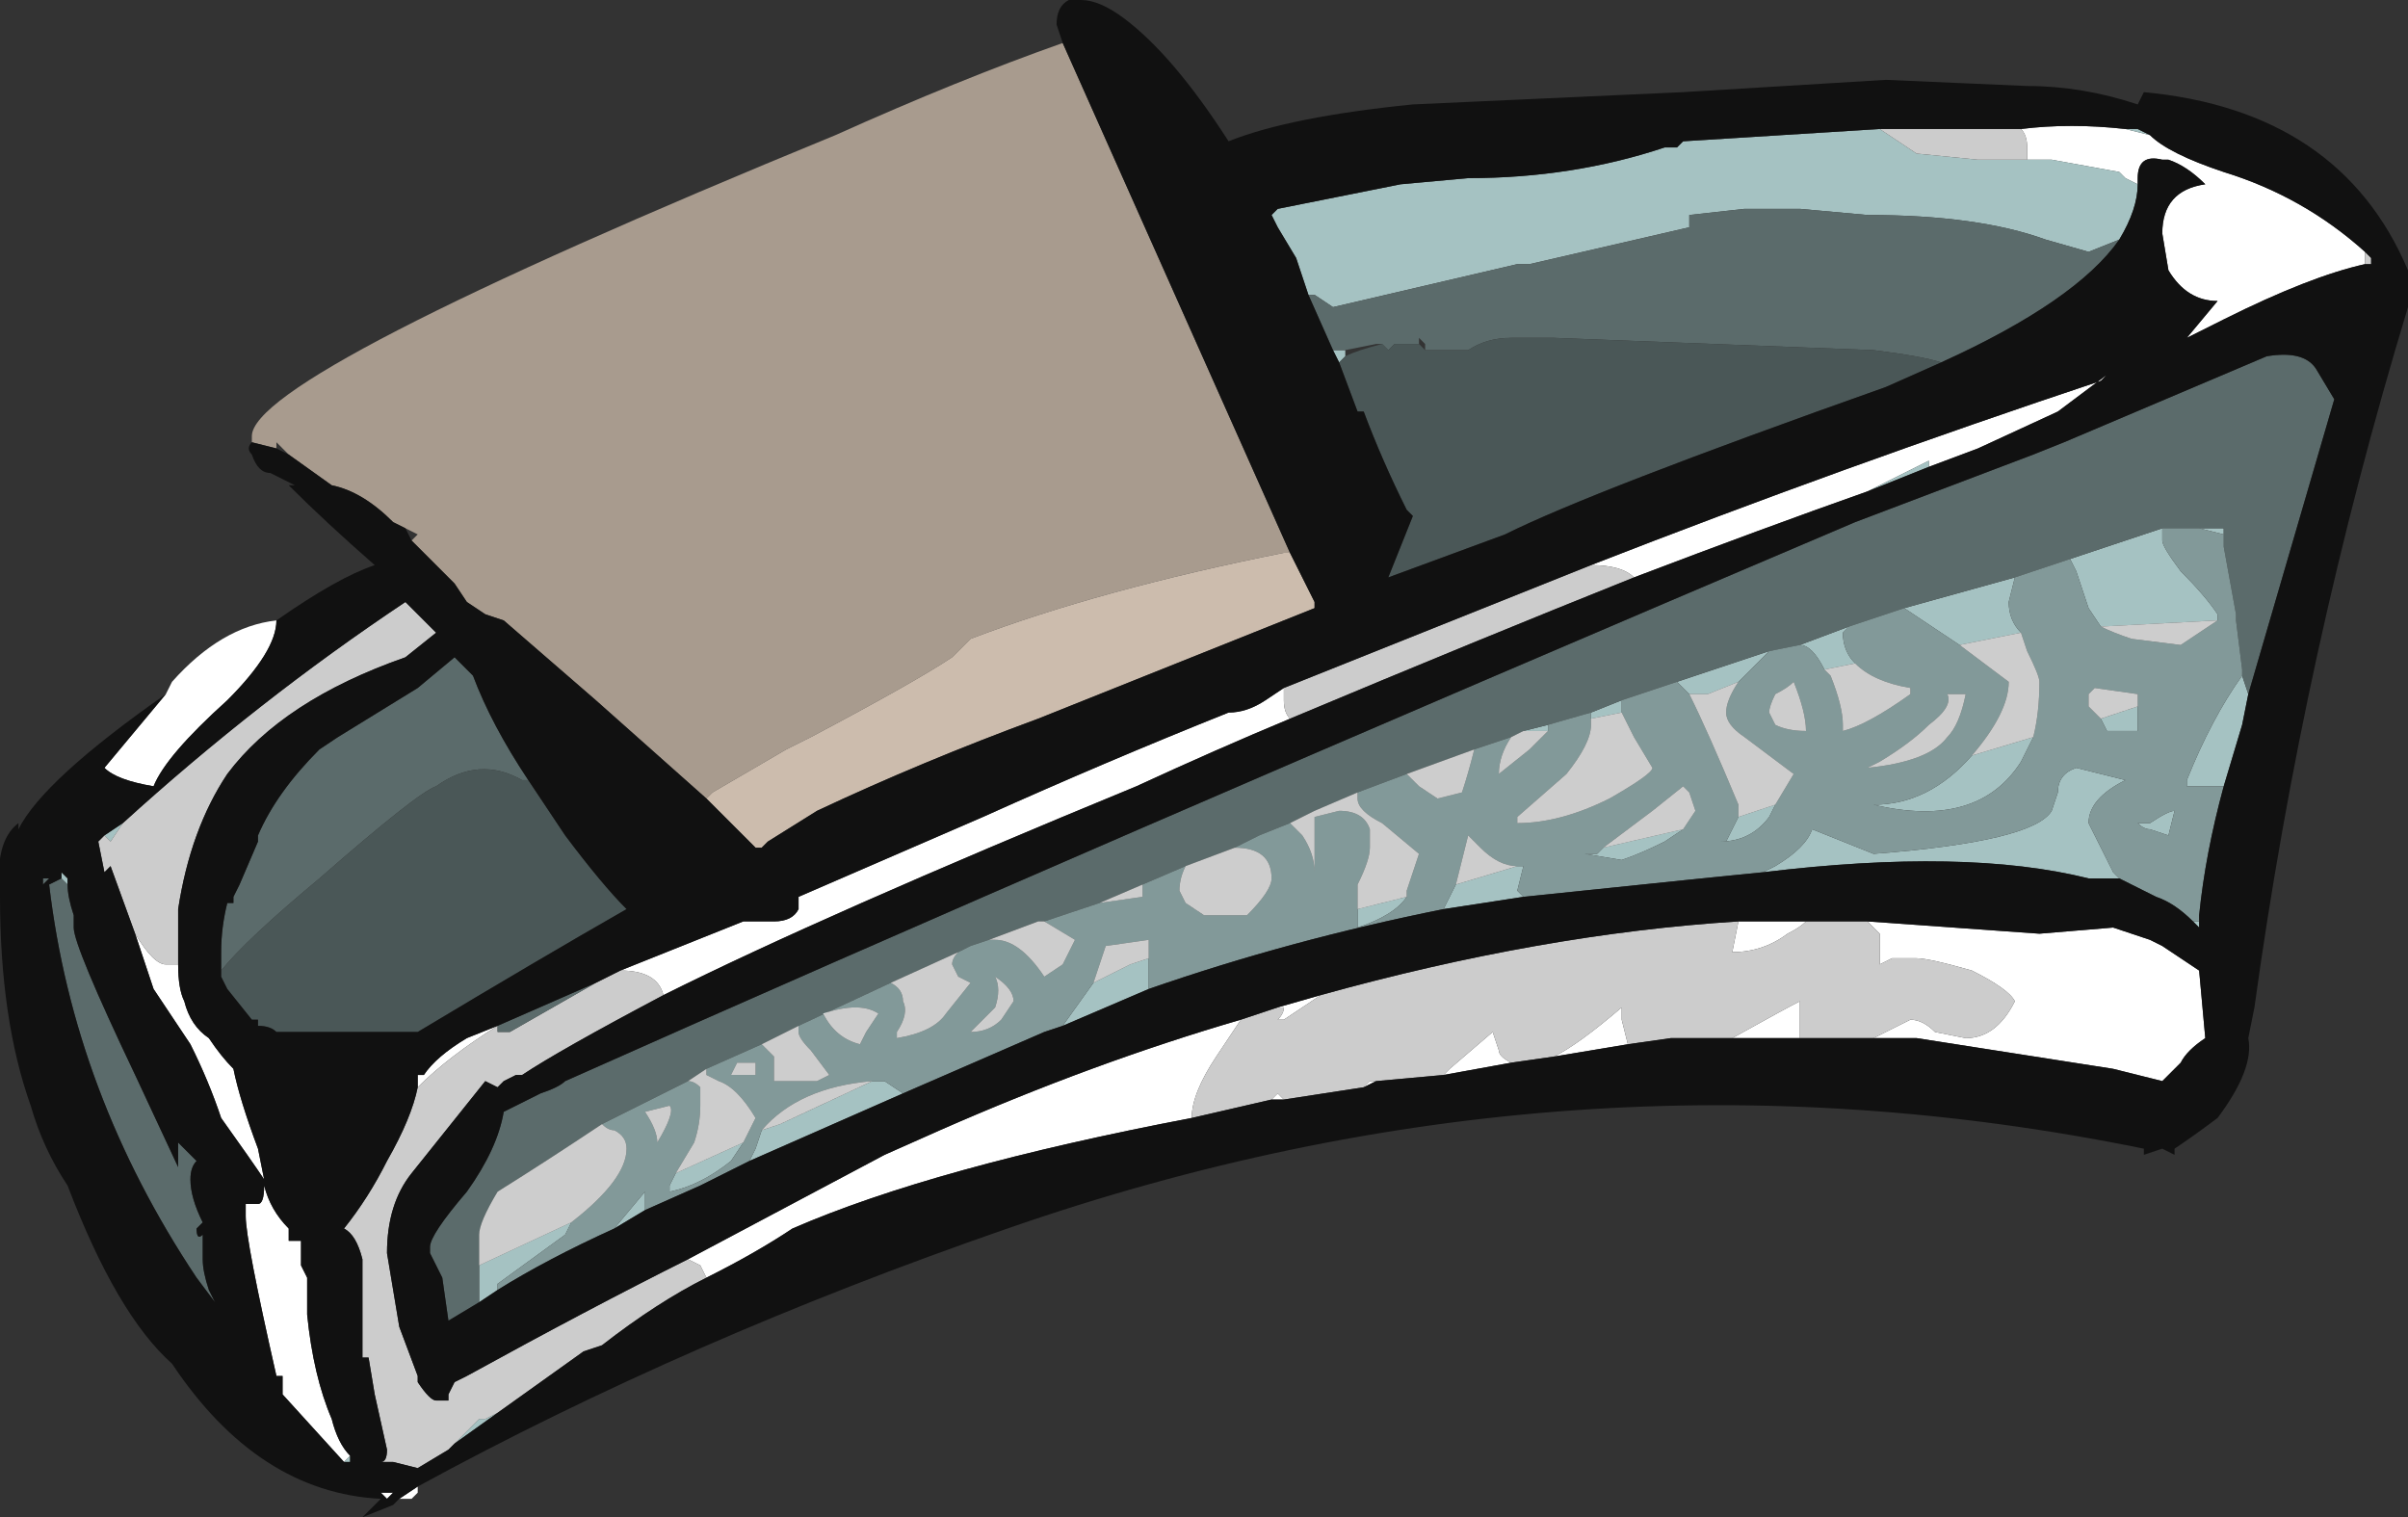 <?xml version="1.0" encoding="UTF-8" standalone="no"?>
<svg xmlns:ffdec="https://www.free-decompiler.com/flash" xmlns:xlink="http://www.w3.org/1999/xlink" ffdec:objectType="shape" height="12.35px" width="19.6px" xmlns="http://www.w3.org/2000/svg">
  <rect width="100%" height="100%" fill="#333333" stroke="none"/>
  <g transform="matrix(1.0, 0.0, 0.0, 1.0, -2.85, -2.0)">
    <path d="M20.15 3.05 L20.35 3.1 Q20.5 3.25 20.95 3.4 21.6 3.6 22.1 4.05 L22.1 4.15 Q21.65 4.25 20.95 4.6 L20.65 4.75 20.9 4.45 Q20.65 4.45 20.5 4.2 L20.45 3.9 Q20.45 3.55 20.8 3.5 20.65 3.35 20.5 3.3 L20.45 3.3 Q20.25 3.25 20.25 3.45 L20.25 3.5 20.15 3.45 20.1 3.4 19.55 3.3 19.25 3.3 19.35 3.3 19.35 3.2 Q19.35 3.1 19.3 3.05 19.7 3.0 20.15 3.05 M6.25 14.1 L6.25 14.15 6.2 14.2 6.1 14.2 6.25 14.1 M4.2 7.65 L4.25 7.55 Q4.65 7.1 5.1 7.05 5.1 7.3 4.7 7.7 4.2 8.15 4.1 8.4 3.8 8.35 3.7 8.25 L4.2 7.65 M15.8 6.6 Q17.85 5.8 19.95 5.1 L20.0 5.05 19.6 5.35 18.95 5.65 18.55 5.8 18.55 5.75 18.05 6.0 Q17.2 6.3 16.15 6.7 16.05 6.6 15.8 6.6 M14.6 10.75 L14.65 10.7 15.0 10.4 15.05 10.55 Q15.05 10.6 15.15 10.65 L14.6 10.75 M15.5 10.6 Q15.7 10.5 16.05 10.2 L16.05 10.3 16.1 10.5 15.5 10.6 M16.95 10.45 Q17.4 10.2 17.5 10.15 L17.5 10.45 16.95 10.45 M18.1 10.45 L18.4 10.3 Q18.5 10.3 18.6 10.4 L18.85 10.45 Q19.1 10.45 19.25 10.15 19.2 10.05 18.9 9.9 18.55 9.8 18.45 9.8 L18.25 9.8 18.15 9.85 18.15 9.6 18.05 9.5 19.45 9.6 20.05 9.55 20.35 9.65 20.45 9.7 20.75 9.9 20.8 10.45 Q20.65 10.55 20.6 10.65 L20.45 10.8 20.05 10.7 18.45 10.45 18.1 10.45 M17.55 9.5 Q17.5 9.55 17.4 9.6 17.2 9.75 16.95 9.75 L17.0 9.5 17.55 9.5 M13.6 10.1 L13.3 10.3 13.25 10.3 Q13.3 10.25 13.3 10.2 L13.25 10.2 13.6 10.1 M12.95 10.3 L12.75 10.6 Q12.55 10.9 12.55 11.1 10.45 11.5 9.3 12.0 9.0 12.2 8.6 12.4 L8.55 12.3 8.45 12.25 10.05 11.4 10.5 11.2 Q11.75 10.65 12.95 10.3 M13.2 10.95 L13.25 10.9 13.3 10.95 13.2 10.95 M13.95 10.85 L14.0 10.8 14.05 10.8 13.95 10.85 M7.9 9.9 L8.9 9.5 9.15 9.5 Q9.3 9.5 9.35 9.4 L9.35 9.3 10.85 8.65 Q11.85 8.2 12.85 7.8 13.0 7.8 13.15 7.7 L13.3 7.6 13.3 7.7 Q13.3 7.8 13.35 7.85 12.75 8.1 12.1 8.4 9.55 9.45 8.25 10.1 8.2 9.9 7.9 9.9 M4.3 9.85 Q4.3 10.05 4.35 10.15 4.4 10.35 4.55 10.45 4.65 10.6 4.75 10.7 4.8 10.95 4.95 11.35 L5.0 11.6 Q4.9 11.45 4.65 11.1 4.55 10.8 4.4 10.5 L4.1 10.05 3.95 9.6 Q4.1 9.85 4.2 9.85 L4.3 9.85 M5.65 13.9 L5.15 13.35 5.15 13.2 5.1 13.2 Q4.85 12.1 4.85 11.9 L4.85 11.8 4.9 11.8 Q5.0 11.8 4.95 11.8 5.0 11.8 5.0 11.65 5.05 11.85 5.2 12.0 L5.2 12.1 5.3 12.1 5.3 12.3 5.35 12.4 5.35 12.7 Q5.4 13.2 5.55 13.55 5.6 13.75 5.7 13.85 L5.65 13.9 M6.25 10.85 L6.25 10.75 6.3 10.75 Q6.4 10.6 6.65 10.45 L6.9 10.35 Q6.5 10.6 6.25 10.85 M6.0 14.2 L5.95 14.15 6.05 14.15 6.0 14.2" fill="#ffffff" fill-rule="evenodd" stroke="none"/>
    <path d="M20.15 3.05 L20.25 3.05 20.35 3.1 20.15 3.05 M20.25 3.5 Q20.25 3.7 20.1 3.95 L19.85 4.05 19.5 3.95 Q18.95 3.75 18.05 3.75 L17.5 3.7 17.05 3.7 16.6 3.75 16.6 3.85 15.3 4.15 15.2 4.15 13.7 4.5 13.55 4.4 13.5 4.4 13.4 4.1 13.25 3.85 13.2 3.75 13.25 3.7 14.25 3.5 14.8 3.45 Q15.65 3.45 16.4 3.2 L16.5 3.2 16.55 3.15 18.15 3.05 18.45 3.25 18.95 3.3 19.25 3.3 19.55 3.3 20.1 3.4 20.15 3.45 20.25 3.5 M13.75 4.95 L13.7 4.85 13.8 4.85 13.8 4.9 13.75 4.95 M18.05 6.0 L18.55 5.75 18.55 5.8 18.05 6.0 M6.75 12.6 L6.75 12.3 7.5 11.95 7.45 12.05 6.9 12.45 6.9 12.5 6.75 12.6 M15.25 7.95 L15.45 7.9 15.45 7.95 15.25 7.95 M15.8 7.8 L16.05 7.7 16.05 7.8 15.8 7.85 15.8 7.8 M16.5 7.55 L17.25 7.3 17.0 7.55 16.75 7.65 16.6 7.65 16.5 7.55 M17.5 7.25 L17.9 7.1 17.85 7.15 Q17.85 7.3 17.95 7.4 L17.7 7.45 Q17.6 7.25 17.5 7.25 M18.35 6.95 L19.25 6.7 19.2 6.9 Q19.2 7.05 19.3 7.15 L18.8 7.25 18.35 6.95 M19.7 6.55 L20.45 6.3 20.45 6.4 Q20.45 6.45 20.6 6.65 20.8 6.85 20.9 7.0 L20.9 7.05 19.95 7.1 19.85 6.95 19.75 6.65 19.7 6.55 M20.75 6.3 L20.95 6.3 20.95 6.35 20.75 6.3 M21.1 7.5 L21.15 7.65 21.1 7.9 20.95 8.4 20.65 8.4 20.65 8.35 Q20.85 7.85 21.1 7.5 M20.75 9.45 L20.75 9.55 20.7 9.5 20.75 9.5 20.75 9.45 M20.1 9.15 L19.85 9.15 Q18.85 8.9 17.2 9.1 L17.3 9.05 Q17.55 8.9 17.6 8.75 L18.1 8.95 Q19.4 8.85 19.55 8.6 L19.6 8.45 Q19.6 8.3 19.75 8.25 L20.15 8.35 Q19.85 8.5 19.85 8.7 L20.05 9.1 20.1 9.15 M15.25 9.3 L14.6 9.4 14.7 9.2 15.2 9.05 15.25 9.05 15.2 9.25 15.25 9.3 M12.2 10.05 Q11.85 10.2 11.5 10.35 L11.75 10.0 12.05 9.85 12.2 9.8 12.2 10.05 M10.2 10.9 L8.95 11.45 9.0 11.35 9.05 11.2 9.2 11.15 9.95 10.8 10.05 10.8 10.2 10.9 M8.1 11.85 L7.85 12.0 8.1 11.7 8.1 11.85 M19.4 8.0 L19.3 8.2 Q18.95 8.75 18.1 8.55 18.55 8.55 18.9 8.15 L19.4 8.0 M17.3 8.55 L17.25 8.65 Q17.1 8.85 16.85 8.85 L16.9 8.85 17.0 8.65 17.3 8.55 M15.9 8.9 L16.55 8.75 16.4 8.85 Q16.2 8.95 16.05 9.0 L15.75 8.95 15.85 8.95 15.9 8.9 M14.3 9.3 Q14.2 9.45 13.9 9.55 L13.9 9.4 14.3 9.3 M20.25 7.75 L20.25 7.95 20.0 7.95 19.95 7.85 20.25 7.75 M20.55 8.6 L20.5 8.8 20.35 8.75 Q20.3 8.75 20.25 8.7 L20.35 8.7 Q20.5 8.6 20.55 8.6 M3.7 8.8 L3.85 8.7 3.75 8.85 3.7 8.8 M3.35 9.15 L3.35 9.1 3.4 9.15 3.4 9.2 3.35 9.15 M5.65 13.9 L5.7 13.85 5.7 13.9 5.65 13.9 M6.5 13.8 L6.75 13.55 6.8 13.55 6.9 13.5 6.55 13.75 6.5 13.8 M6.95 10.4 L6.9 10.4 6.95 10.4 M8.9 11.3 L8.8 11.45 Q8.55 11.65 8.3 11.7 L8.3 11.65 8.35 11.55 8.9 11.3" fill="#a5c2c2" fill-rule="evenodd" stroke="none"/>
    <path d="M22.1 4.05 L22.15 4.1 22.15 4.15 22.1 4.15 22.1 4.05 M18.15 3.05 L19.3 3.05 Q19.35 3.1 19.35 3.2 L19.35 3.3 19.25 3.3 18.95 3.3 18.45 3.25 18.15 3.05 M15.8 6.6 Q16.05 6.6 16.15 6.7 14.9 7.2 13.35 7.85 13.3 7.8 13.3 7.7 L13.3 7.6 15.8 6.6 M15.15 10.65 Q15.05 10.6 15.05 10.55 L15.0 10.4 14.65 10.7 14.6 10.75 14.05 10.8 14.0 10.8 13.95 10.85 13.3 10.95 13.25 10.9 13.2 10.95 12.55 11.1 Q12.55 10.9 12.75 10.6 L12.95 10.3 13.25 10.2 13.3 10.2 Q13.3 10.25 13.25 10.3 L13.3 10.3 13.6 10.1 Q15.4 9.6 17.0 9.5 L16.95 9.75 Q17.2 9.75 17.4 9.6 17.5 9.55 17.55 9.5 L18.05 9.5 18.15 9.6 18.15 9.85 18.25 9.8 18.45 9.8 Q18.55 9.8 18.9 9.9 19.2 10.05 19.25 10.15 19.1 10.45 18.85 10.45 L18.6 10.4 Q18.5 10.3 18.4 10.3 L18.1 10.45 17.5 10.45 17.5 10.15 Q17.4 10.2 16.95 10.45 L16.45 10.45 16.1 10.5 16.05 10.3 16.05 10.2 Q15.7 10.5 15.5 10.6 L15.15 10.65 M7.9 9.9 Q8.2 9.9 8.25 10.1 7.4 10.55 7.1 10.75 L7.05 10.75 6.95 10.8 6.9 10.85 6.8 10.8 6.2 11.55 Q6.0 11.8 6.0 12.2 L6.1 12.8 6.25 13.2 6.25 13.25 Q6.35 13.4 6.4 13.4 L6.5 13.4 6.5 13.35 6.55 13.25 6.65 13.2 Q7.65 12.65 8.45 12.25 L8.55 12.3 8.6 12.4 Q8.2 12.6 7.75 12.95 L7.6 13.0 6.9 13.5 6.8 13.55 6.75 13.55 6.5 13.8 6.25 13.95 6.05 13.9 5.95 13.9 Q6.0 13.9 6.0 13.8 L5.9 13.35 5.85 13.05 5.8 13.05 5.8 12.25 Q5.75 12.05 5.65 12.0 5.85 11.75 6.0 11.45 6.2 11.1 6.25 10.85 6.5 10.6 6.9 10.35 L6.9 10.4 6.95 10.4 7.0 10.4 7.7 10.0 7.9 9.9 M3.85 8.7 Q4.95 7.7 6.15 6.9 L6.4 7.15 6.15 7.35 Q5.15 7.7 4.7 8.3 4.4 8.75 4.3 9.4 4.3 9.55 4.3 9.75 L4.3 9.85 4.2 9.85 Q4.1 9.85 3.95 9.6 L3.75 9.05 3.7 9.1 3.65 8.85 3.7 8.8 3.75 8.85 3.85 8.7 M6.25 13.95 L6.25 13.95" fill="#cccccc" fill-rule="evenodd" stroke="none"/>
    <path d="M20.1 3.95 Q19.75 4.45 18.65 4.95 18.5 4.9 18.1 4.85 L15.5 4.75 15.15 4.75 Q14.95 4.75 14.8 4.85 L14.45 4.85 14.45 4.8 14.4 4.75 14.4 4.8 14.2 4.8 14.15 4.85 14.1 4.8 14.05 4.8 13.8 4.85 13.7 4.85 13.5 4.4 13.55 4.4 13.7 4.5 15.2 4.15 15.3 4.15 16.6 3.85 16.6 3.75 17.05 3.7 17.5 3.7 18.05 3.75 Q18.95 3.75 19.5 3.95 L19.85 4.05 20.1 3.95 M6.75 12.6 L6.5 12.75 6.45 12.4 6.35 12.2 6.35 12.15 Q6.35 12.05 6.65 11.7 6.9 11.35 6.95 11.05 L7.25 10.9 Q7.4 10.85 7.45 10.8 11.6 8.95 17.95 6.25 L19.4 5.7 19.65 5.6 21.3 4.9 Q21.6 4.85 21.7 5.0 L21.85 5.25 21.15 7.65 21.1 7.5 21.1 7.45 21.05 7.05 21.05 7.0 20.95 6.45 20.95 6.35 20.95 6.3 20.75 6.3 20.45 6.3 19.7 6.55 19.25 6.7 18.35 6.95 17.9 7.1 17.5 7.25 17.25 7.3 16.5 7.55 16.05 7.7 15.8 7.8 15.45 7.9 15.25 7.95 15.15 8.0 14.85 8.1 14.3 8.3 13.9 8.45 13.55 8.6 13.35 8.7 13.1 8.8 12.9 8.9 12.5 9.05 12.15 9.2 11.8 9.35 11.35 9.5 11.3 9.5 10.9 9.65 10.75 9.7 10.65 9.75 10.1 10.0 9.35 10.35 9.05 10.5 8.6 10.7 8.45 10.8 7.75 11.15 Q7.3 11.45 6.9 11.7 6.75 11.95 6.75 12.05 L6.75 12.3 6.75 12.6 M4.65 9.9 L4.65 9.75 Q4.65 9.55 4.7 9.35 L4.75 9.35 4.75 9.3 4.8 9.2 4.95 8.85 4.95 8.8 Q5.1 8.45 5.45 8.1 L5.6 8.0 6.25 7.6 6.55 7.35 6.7 7.5 Q6.85 7.9 7.15 8.35 L7.1 8.35 Q6.75 8.15 6.4 8.4 6.25 8.45 5.45 9.15 4.85 9.65 4.65 9.9 M3.35 9.15 L3.4 9.2 Q3.4 9.3 3.45 9.45 L3.45 9.55 Q3.45 9.7 3.95 10.75 L4.3 11.5 4.3 11.3 4.45 11.45 Q4.4 11.5 4.4 11.6 4.4 11.75 4.5 11.95 L4.45 12.0 Q4.45 12.1 4.5 12.05 L4.5 12.25 Q4.5 12.35 4.55 12.5 L4.6 12.6 4.45 12.4 Q3.45 10.9 3.25 9.2 L3.35 9.15 M3.2 9.25 L3.2 9.25 M3.25 9.15 L3.2 9.2 3.2 9.15 3.25 9.15 M6.9 10.35 L7.7 10.0 7.0 10.4 6.95 10.4 6.9 10.4 6.9 10.35" fill="#5b6b6b" fill-rule="evenodd" stroke="none"/>
    <path d="M18.65 4.95 L18.2 5.15 Q15.8 6.0 15.1 6.35 L14.15 6.7 14.35 6.2 14.3 6.15 Q14.1 5.75 13.95 5.35 L13.9 5.35 13.75 4.95 13.8 4.9 Q13.9 4.85 14.1 4.8 L14.15 4.85 14.2 4.8 14.35 4.8 14.4 4.8 14.45 4.85 14.8 4.85 Q14.95 4.75 15.15 4.75 L15.5 4.75 18.1 4.85 Q18.5 4.9 18.65 4.95 M4.65 9.9 Q4.85 9.65 5.45 9.15 6.25 8.45 6.4 8.4 6.75 8.15 7.1 8.35 L7.15 8.35 7.45 8.8 Q7.75 9.2 7.95 9.4 7.25 9.8 6.25 10.4 L5.1 10.4 Q5.05 10.35 4.95 10.35 L4.95 10.3 4.9 10.3 4.7 10.05 4.65 9.95 4.65 9.9" fill="#4a5757" fill-rule="evenodd" stroke="none"/>
    <path d="M7.75 11.15 L8.45 10.8 Q8.5 10.8 8.55 10.85 L8.55 11.0 Q8.55 11.15 8.5 11.3 L8.35 11.55 8.3 11.65 8.3 11.7 Q8.55 11.65 8.8 11.45 L8.9 11.3 9.0 11.1 Q8.85 10.85 8.7 10.8 L8.6 10.75 8.6 10.7 9.05 10.5 9.15 10.6 9.15 10.8 9.5 10.8 9.6 10.75 9.45 10.55 Q9.35 10.45 9.35 10.4 L9.35 10.35 10.1 10.0 Q10.2 10.05 10.2 10.15 10.25 10.25 10.15 10.4 L10.15 10.45 Q10.45 10.4 10.55 10.25 L10.75 10.0 10.65 9.95 10.6 9.85 Q10.6 9.8 10.65 9.75 L10.75 9.7 10.9 9.65 10.95 9.65 Q11.15 9.65 11.35 9.95 L11.5 9.85 11.6 9.65 11.35 9.5 11.8 9.35 12.15 9.3 12.15 9.2 12.5 9.05 Q12.45 9.15 12.45 9.25 L12.5 9.35 12.65 9.45 13.0 9.45 Q13.2 9.25 13.2 9.15 13.2 8.9 12.9 8.9 L13.1 8.8 13.35 8.7 13.45 8.8 Q13.55 8.95 13.55 9.1 L13.55 8.65 13.75 8.6 Q13.95 8.6 14.0 8.75 L14.0 8.9 Q14.0 9.0 13.9 9.2 L13.9 9.4 13.9 9.55 Q14.2 9.45 14.3 9.3 L14.3 9.25 14.4 8.95 14.1 8.7 Q13.9 8.6 13.9 8.5 L13.9 8.45 14.3 8.3 14.4 8.4 14.55 8.5 14.75 8.45 Q14.8 8.3 14.85 8.1 L15.15 8.0 Q15.05 8.15 15.05 8.3 L15.3 8.1 15.45 7.95 15.45 7.9 15.8 7.8 15.8 7.85 15.8 7.9 Q15.8 8.05 15.6 8.3 L15.2 8.65 15.2 8.7 Q15.55 8.7 15.95 8.5 16.3 8.3 16.3 8.25 L16.15 8.0 16.05 7.8 16.05 7.7 16.5 7.55 16.6 7.65 Q16.75 7.95 17.0 8.55 L17.0 8.65 16.9 8.85 16.85 8.85 Q17.1 8.85 17.25 8.65 L17.3 8.55 17.45 8.3 17.05 8.0 Q16.9 7.9 16.9 7.8 16.9 7.7 17.0 7.55 L17.25 7.3 17.5 7.25 Q17.6 7.25 17.7 7.45 L17.75 7.5 Q17.85 7.75 17.85 7.9 L17.85 7.95 Q18.05 7.9 18.4 7.65 L18.4 7.6 Q18.1 7.55 17.95 7.4 17.85 7.3 17.85 7.15 L17.9 7.1 18.35 6.95 18.8 7.25 19.2 7.55 Q19.2 7.8 18.9 8.15 18.55 8.55 18.1 8.55 18.95 8.75 19.3 8.2 L19.4 8.0 Q19.45 7.8 19.45 7.55 19.45 7.5 19.35 7.3 L19.3 7.15 Q19.2 7.05 19.2 6.9 L19.25 6.7 19.7 6.55 19.75 6.65 19.85 6.95 19.95 7.1 Q20.05 7.15 20.2 7.2 L20.6 7.25 20.9 7.05 20.9 7.0 Q20.8 6.85 20.6 6.65 20.45 6.45 20.45 6.4 L20.45 6.3 20.75 6.3 20.95 6.35 20.95 6.45 21.05 7.0 21.05 7.05 21.1 7.45 21.1 7.5 Q20.85 7.85 20.65 8.35 L20.65 8.4 20.95 8.4 Q20.8 8.95 20.75 9.45 L20.75 9.5 20.7 9.5 Q20.55 9.35 20.4 9.3 20.2 9.2 20.1 9.15 L20.05 9.1 19.85 8.7 Q19.85 8.5 20.15 8.35 L19.75 8.25 Q19.6 8.3 19.6 8.45 L19.55 8.6 Q19.4 8.85 18.1 8.95 L17.6 8.75 Q17.55 8.9 17.3 9.05 L17.2 9.1 16.7 9.15 15.25 9.3 15.2 9.25 15.25 9.05 15.2 9.05 Q15.05 9.05 14.9 8.9 L14.8 8.8 14.7 9.2 14.6 9.4 Q13.35 9.65 12.2 10.05 L12.2 9.8 12.2 9.65 11.85 9.7 11.75 10.0 11.5 10.35 11.35 10.4 10.2 10.9 10.05 10.8 9.95 10.8 Q9.35 10.85 9.05 11.2 L9.0 11.35 8.95 11.45 8.55 11.65 8.1 11.85 8.1 11.7 7.85 12.0 Q7.3 12.25 6.9 12.5 L6.9 12.45 7.45 12.05 7.5 11.95 Q7.95 11.6 7.95 11.35 7.95 11.25 7.85 11.2 7.8 11.2 7.75 11.15 M17.25 7.8 L17.3 7.9 Q17.4 7.95 17.55 7.95 17.55 7.8 17.45 7.55 17.4 7.6 17.3 7.65 17.25 7.75 17.25 7.8 M16.55 8.75 L16.65 8.6 16.6 8.45 16.55 8.4 16.3 8.6 15.9 8.9 15.85 8.95 15.75 8.95 16.05 9.0 Q16.2 8.95 16.4 8.85 L16.55 8.75 M19.95 7.85 L20.0 7.95 20.25 7.95 20.25 7.75 20.25 7.65 19.9 7.6 19.85 7.65 19.85 7.75 19.95 7.85 M20.55 8.6 Q20.5 8.6 20.35 8.7 L20.25 8.7 Q20.3 8.75 20.35 8.75 L20.5 8.8 20.55 8.6 M18.55 7.9 Q18.4 8.05 18.15 8.2 L18.05 8.25 Q18.55 8.2 18.7 8.0 18.8 7.9 18.85 7.65 L18.7 7.65 Q18.75 7.75 18.55 7.9 M9.85 10.5 L9.9 10.4 10.0 10.25 Q9.85 10.15 9.55 10.25 9.65 10.45 9.85 10.5 M10.75 10.4 Q10.9 10.4 11.0 10.3 L11.1 10.15 Q11.1 10.05 10.95 9.95 11.0 10.05 10.95 10.2 L10.75 10.4 M8.2 11.3 Q8.35 11.05 8.3 11.0 L8.1 11.05 Q8.2 11.2 8.2 11.3 M8.85 10.65 L8.8 10.75 9.0 10.75 9.0 10.65 8.85 10.65" fill="#829999" fill-rule="evenodd" stroke="none"/>
    <path d="M4.9 5.6 L4.9 5.55 Q4.9 5.05 9.65 3.1 10.65 2.65 11.5 2.35 L13.35 6.5 13.3 6.5 Q11.8 6.8 10.75 7.2 L10.6 7.35 Q10.3 7.55 9.45 8.0 L9.25 8.1 8.65 8.45 8.6 8.5 7.7 7.7 6.95 7.05 6.8 7.0 6.65 6.9 6.55 6.75 6.2 6.4 6.25 6.35 6.15 6.3 6.05 6.25 Q5.8 6.0 5.55 5.95 L5.2 5.7 5.1 5.6 5.1 5.65 4.9 5.6 M14.4 4.8 L14.35 4.8 14.4 4.8 14.4 4.75 14.4 4.8" fill="#a89b8e" fill-rule="evenodd" stroke="none"/>
    <path d="M13.35 6.5 L13.55 6.9 13.55 6.95 11.3 7.85 Q10.35 8.2 9.5 8.6 L9.1 8.85 9.05 8.9 9.0 8.9 8.6 8.5 8.65 8.45 9.25 8.1 9.45 8.0 Q10.3 7.55 10.6 7.35 L10.75 7.2 Q11.8 6.8 13.3 6.5 L13.35 6.5" fill="#ccbcad" fill-rule="evenodd" stroke="none"/>
    <path d="M6.75 12.3 L6.75 12.05 Q6.75 11.95 6.9 11.7 7.3 11.45 7.75 11.15 7.8 11.2 7.85 11.2 7.95 11.25 7.95 11.35 7.95 11.6 7.5 11.95 L6.75 12.3 M8.45 10.8 L8.6 10.7 8.6 10.75 8.7 10.8 Q8.85 10.85 9.0 11.1 L8.9 11.3 8.35 11.55 8.5 11.3 Q8.55 11.15 8.55 11.0 L8.55 10.85 Q8.5 10.8 8.45 10.8 M9.05 10.5 L9.35 10.35 9.35 10.4 Q9.35 10.45 9.45 10.55 L9.6 10.75 9.5 10.8 9.15 10.8 9.15 10.6 9.05 10.5 M10.1 10.0 L10.65 9.75 Q10.6 9.8 10.6 9.85 L10.65 9.95 10.75 10.0 10.55 10.25 Q10.45 10.4 10.15 10.45 L10.15 10.4 Q10.25 10.25 10.2 10.15 10.2 10.05 10.1 10.0 M10.9 9.65 L11.3 9.5 11.35 9.5 11.6 9.65 11.5 9.85 11.35 9.95 Q11.15 9.65 10.95 9.65 L10.9 9.65 M11.8 9.35 L12.15 9.2 12.15 9.3 11.8 9.35 M12.5 9.05 L12.9 8.9 Q13.2 8.9 13.2 9.15 13.2 9.25 13.0 9.45 L12.65 9.45 12.5 9.35 12.45 9.25 Q12.45 9.15 12.5 9.05 M13.35 8.7 L13.55 8.6 13.9 8.45 13.9 8.5 Q13.9 8.6 14.1 8.7 L14.4 8.95 14.3 9.25 14.3 9.3 13.9 9.4 13.9 9.2 Q14.0 9.0 14.0 8.9 L14.0 8.75 Q13.95 8.6 13.75 8.6 L13.55 8.65 13.55 9.1 Q13.55 8.95 13.45 8.8 L13.35 8.7 M14.3 8.3 L14.85 8.1 Q14.8 8.3 14.75 8.45 L14.55 8.5 14.4 8.4 14.3 8.3 M15.15 8.0 L15.25 7.95 15.45 7.95 15.3 8.1 15.05 8.3 Q15.05 8.15 15.15 8.0 M19.95 7.1 L20.9 7.05 20.6 7.25 20.2 7.2 Q20.05 7.15 19.95 7.1 M19.3 7.15 L19.35 7.3 Q19.45 7.5 19.45 7.55 19.45 7.8 19.4 8.0 L18.9 8.15 Q19.2 7.8 19.2 7.55 L18.8 7.25 19.3 7.15 M16.6 7.65 L16.75 7.65 17.0 7.55 Q16.9 7.7 16.9 7.8 16.9 7.9 17.05 8.0 L17.45 8.3 17.3 8.55 17.0 8.65 17.0 8.55 Q16.75 7.95 16.6 7.65 M17.25 7.8 Q17.25 7.75 17.3 7.65 17.4 7.6 17.45 7.55 17.55 7.8 17.55 7.95 17.4 7.95 17.3 7.9 L17.25 7.8 M16.05 7.8 L16.15 8.0 16.3 8.25 Q16.3 8.3 15.95 8.5 15.55 8.7 15.2 8.7 L15.2 8.65 15.6 8.3 Q15.8 8.05 15.8 7.9 L15.8 7.85 16.05 7.8 M15.9 8.9 L16.3 8.6 16.55 8.4 16.6 8.45 16.65 8.6 16.55 8.75 15.9 8.9 M15.2 9.05 L14.7 9.2 14.8 8.8 14.9 8.9 Q15.05 9.05 15.2 9.05 M11.75 10.0 L11.85 9.7 12.2 9.65 12.2 9.8 12.05 9.85 11.75 10.0 M20.25 7.75 L19.95 7.85 19.85 7.75 19.85 7.65 19.9 7.6 20.25 7.65 20.25 7.75 M18.55 7.9 Q18.75 7.75 18.7 7.65 L18.85 7.65 Q18.8 7.9 18.7 8.0 18.55 8.2 18.05 8.25 L18.15 8.2 Q18.4 8.05 18.55 7.9 M17.95 7.4 Q18.1 7.55 18.4 7.6 L18.4 7.65 Q18.05 7.9 17.85 7.95 L17.85 7.9 Q17.85 7.75 17.75 7.5 L17.7 7.45 17.95 7.4 M9.85 10.5 Q9.65 10.45 9.55 10.25 9.85 10.15 10.0 10.25 L9.9 10.4 9.85 10.5 M10.75 10.4 L10.95 10.2 Q11.0 10.05 10.95 9.95 11.1 10.05 11.1 10.15 L11.0 10.3 Q10.9 10.4 10.75 10.4 M8.2 11.3 Q8.2 11.2 8.1 11.05 L8.3 11.0 Q8.35 11.05 8.2 11.3 M8.85 10.65 L9.0 10.65 9.0 10.75 8.8 10.75 8.85 10.65 M9.05 11.2 Q9.35 10.85 9.95 10.8 L9.2 11.15 9.05 11.2" fill="#ffffff" fill-opacity="0.753" fill-rule="evenodd" stroke="none"/>
    <path d="M20.35 3.1 L20.25 3.05 20.15 3.05 Q19.7 3.0 19.3 3.05 L18.15 3.05 16.55 3.15 16.5 3.2 16.4 3.2 Q15.65 3.45 14.8 3.45 L14.25 3.5 13.25 3.7 13.2 3.75 13.25 3.85 13.4 4.1 13.5 4.4 13.7 4.85 13.75 4.95 13.9 5.35 13.95 5.35 Q14.1 5.75 14.3 6.15 L14.35 6.2 14.15 6.7 15.1 6.35 Q15.8 6.0 18.2 5.15 L18.65 4.95 Q19.75 4.45 20.1 3.95 20.25 3.7 20.25 3.5 L20.25 3.45 Q20.25 3.25 20.45 3.3 L20.5 3.3 Q20.65 3.35 20.8 3.5 20.45 3.55 20.45 3.9 L20.5 4.2 Q20.65 4.45 20.9 4.45 L20.65 4.75 20.95 4.6 Q21.65 4.25 22.1 4.15 L22.15 4.15 22.15 4.1 22.1 4.05 Q21.6 3.6 20.95 3.4 20.5 3.25 20.35 3.1 M12.0 2.15 Q12.4 2.45 12.85 3.15 13.35 2.95 14.35 2.85 L16.55 2.75 18.2 2.65 19.35 2.7 Q19.8 2.7 20.25 2.85 L20.3 2.75 Q21.9 2.9 22.45 4.2 22.5 4.3 22.45 4.5 21.6 7.3 21.2 10.2 L21.15 10.45 Q21.2 10.7 20.9 11.1 20.7 11.25 20.55 11.35 L20.55 11.4 20.45 11.35 20.3 11.4 20.3 11.35 Q15.65 10.4 11.05 12.0 8.45 12.9 6.25 14.1 L6.1 14.2 6.05 14.25 5.8 14.35 5.95 14.2 Q4.95 14.15 4.25 13.1 3.8 12.7 3.4 11.65 3.2 11.35 3.1 11.0 2.85 10.3 2.85 9.3 2.8 8.85 3.0 8.7 L3.0 8.75 Q3.2 8.35 4.2 7.65 L3.7 8.25 Q3.8 8.35 4.1 8.4 4.2 8.15 4.7 7.7 5.1 7.3 5.1 7.05 5.6 6.7 5.9 6.6 5.5 6.25 5.2 5.95 L5.25 5.95 5.05 5.85 Q4.95 5.85 4.9 5.7 4.85 5.65 4.9 5.6 L5.1 5.65 5.2 5.7 5.55 5.95 Q5.8 6.0 6.05 6.25 L6.15 6.3 6.2 6.4 6.55 6.75 6.65 6.9 6.8 7.0 6.95 7.05 7.7 7.7 8.6 8.5 9.0 8.9 9.05 8.9 9.1 8.85 9.5 8.6 Q10.35 8.2 11.3 7.85 L13.55 6.95 13.55 6.9 13.35 6.5 11.5 2.35 11.45 2.2 Q11.45 2.05 11.55 2.0 L11.65 2.0 Q11.8 2.0 12.0 2.15 M18.55 5.8 L18.95 5.65 19.6 5.35 20.0 5.05 19.95 5.1 Q17.85 5.8 15.8 6.6 L13.3 7.6 13.15 7.7 Q13.0 7.8 12.85 7.8 11.85 8.2 10.85 8.65 L9.35 9.3 9.35 9.4 Q9.3 9.5 9.15 9.5 L8.9 9.5 7.9 9.9 7.7 10.0 6.9 10.35 6.65 10.45 Q6.4 10.6 6.3 10.75 L6.25 10.75 6.25 10.85 Q6.2 11.1 6.0 11.45 5.85 11.75 5.65 12.0 5.75 12.05 5.8 12.25 L5.8 13.05 5.85 13.05 5.9 13.35 6.0 13.8 Q6.0 13.9 5.95 13.9 L6.05 13.9 6.25 13.95 6.5 13.8 6.55 13.75 6.9 13.5 7.6 13.0 7.75 12.95 Q8.2 12.6 8.6 12.4 9.0 12.2 9.3 12.0 10.45 11.5 12.55 11.1 L13.2 10.95 13.3 10.95 13.95 10.85 14.05 10.8 14.6 10.75 15.15 10.65 15.5 10.6 16.1 10.5 16.45 10.45 16.95 10.45 17.5 10.45 18.1 10.45 18.45 10.45 20.05 10.7 20.45 10.8 20.6 10.65 Q20.65 10.55 20.8 10.45 L20.75 9.9 20.45 9.7 20.35 9.65 20.05 9.55 19.45 9.6 18.05 9.5 17.55 9.5 17.0 9.5 Q15.4 9.6 13.6 10.1 L13.25 10.2 12.95 10.3 Q11.75 10.65 10.5 11.2 L10.05 11.4 8.45 12.25 Q7.65 12.65 6.65 13.2 L6.55 13.25 6.5 13.35 6.5 13.4 6.4 13.4 Q6.35 13.4 6.25 13.25 L6.25 13.2 6.1 12.8 6.0 12.2 Q6.0 11.8 6.2 11.55 L6.8 10.8 6.9 10.85 6.95 10.8 7.05 10.75 7.1 10.75 Q7.4 10.55 8.25 10.1 9.55 9.45 12.1 8.4 12.75 8.1 13.35 7.85 14.9 7.2 16.15 6.7 17.2 6.3 18.05 6.0 L18.55 5.8 M21.15 7.65 L21.85 5.25 21.7 5.0 Q21.6 4.85 21.3 4.9 L19.65 5.6 19.4 5.7 17.95 6.25 Q11.6 8.95 7.45 10.8 7.4 10.85 7.25 10.9 L6.95 11.05 Q6.9 11.35 6.65 11.7 6.35 12.05 6.35 12.15 L6.35 12.2 6.45 12.4 6.5 12.75 6.75 12.6 6.9 12.5 Q7.3 12.25 7.85 12.0 L8.1 11.85 8.55 11.65 8.95 11.45 10.2 10.9 11.35 10.4 11.5 10.35 Q11.85 10.2 12.2 10.05 13.35 9.65 14.6 9.4 L15.25 9.3 16.7 9.15 17.2 9.1 Q18.85 8.9 19.85 9.15 L20.1 9.15 Q20.2 9.2 20.4 9.3 20.55 9.35 20.7 9.5 L20.75 9.55 20.75 9.45 Q20.8 8.95 20.95 8.4 L21.1 7.9 21.15 7.65 M7.15 8.35 Q6.85 7.9 6.7 7.5 L6.55 7.35 6.25 7.6 5.6 8.0 5.45 8.1 Q5.1 8.45 4.95 8.8 L4.95 8.85 4.8 9.2 4.75 9.3 4.75 9.35 4.7 9.35 Q4.65 9.55 4.65 9.75 L4.65 9.9 4.65 9.95 4.7 10.05 4.9 10.3 4.95 10.3 4.95 10.35 Q5.05 10.35 5.1 10.4 L6.25 10.4 Q7.25 9.8 7.95 9.4 7.75 9.2 7.45 8.8 L7.15 8.35 M3.85 8.7 L3.7 8.8 3.65 8.85 3.7 9.1 3.75 9.05 3.95 9.6 4.1 10.05 4.4 10.5 Q4.55 10.8 4.65 11.1 4.9 11.45 5.0 11.6 L4.95 11.35 Q4.8 10.95 4.75 10.7 4.65 10.6 4.55 10.45 4.4 10.35 4.35 10.15 4.3 10.05 4.3 9.85 L4.3 9.75 Q4.3 9.55 4.3 9.4 4.4 8.75 4.7 8.3 5.15 7.7 6.15 7.35 L6.4 7.15 6.15 6.9 Q4.95 7.7 3.85 8.7 M3.4 9.2 L3.4 9.15 3.35 9.1 3.35 9.15 3.25 9.2 Q3.45 10.9 4.45 12.4 L4.6 12.6 4.55 12.5 Q4.5 12.35 4.5 12.25 L4.5 12.05 Q4.45 12.1 4.45 12.0 L4.5 11.95 Q4.4 11.75 4.4 11.6 4.4 11.5 4.45 11.45 L4.3 11.3 4.3 11.5 3.95 10.75 Q3.45 9.7 3.45 9.55 L3.45 9.45 Q3.4 9.3 3.4 9.2 M3.25 9.15 L3.2 9.15 3.2 9.2 3.25 9.15 M3.2 9.25 L3.2 9.25 M5.7 13.85 Q5.6 13.75 5.55 13.55 5.4 13.2 5.35 12.7 L5.35 12.4 5.3 12.3 5.3 12.1 5.2 12.1 5.2 12.0 Q5.05 11.85 5.0 11.65 5.0 11.8 4.95 11.8 5.0 11.8 4.9 11.8 L4.85 11.8 4.85 11.9 Q4.85 12.1 5.1 13.2 L5.15 13.2 5.15 13.35 5.65 13.9 5.7 13.9 5.7 13.85 M5.95 14.15 L6.0 14.2 6.05 14.15 5.95 14.15 M6.25 13.95 L6.25 13.95" fill="#111111" fill-rule="evenodd" stroke="none"/>
  </g>
</svg>
